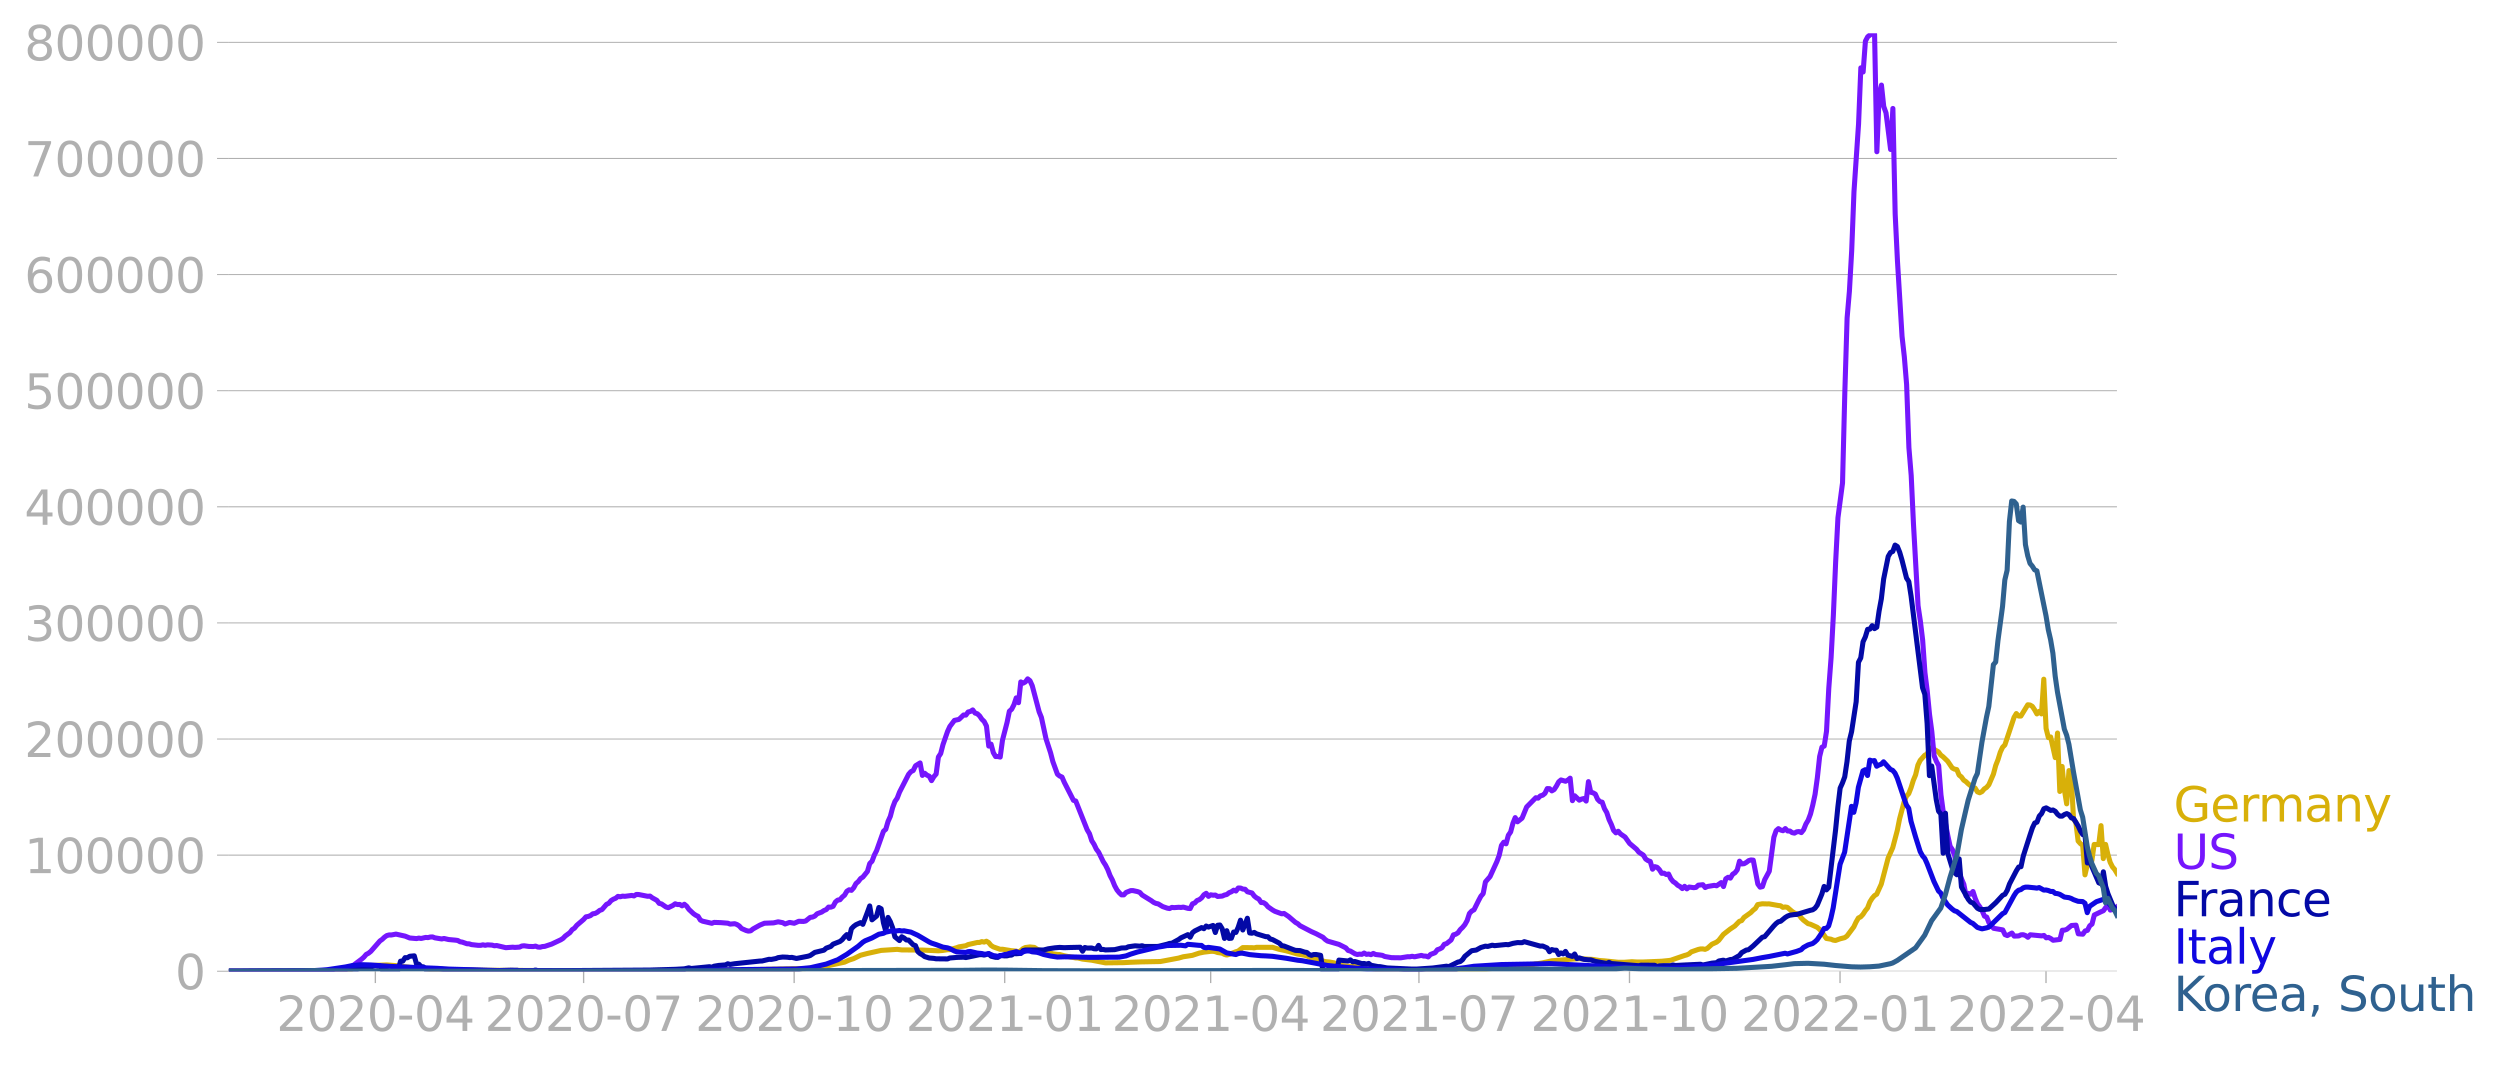 <svg xmlns:xlink="http://www.w3.org/1999/xlink" width="985.137" height="419.72" viewBox="0 0 738.852 314.79" xmlns="http://www.w3.org/2000/svg"><defs><style>*{stroke-linejoin:round;stroke-linecap:butt}</style></defs><g id="figure_1"><path d="M0 314.79h738.852V0H0v314.79z" style="fill:none" id="patch_1"/><g id="axes_1"><path d="M67.645 287.04h558V9.84h-558v277.2z" style="fill:none" id="patch_2"/><g id="matplotlib.axis_1"><g id="xtick_1"><g id="line2d_1"><defs><path id="m057bcd42aa" d="M0 0v3.5" style="stroke:#b0b0b0;stroke-width:.4"/></defs><use xlink:href="#m057bcd42aa" x="110.932" y="287.041" style="fill:#b0b0b0;stroke:#b0b0b0;stroke-width:.4"/></g><g style="fill:#b0b0b0" transform="matrix(.14 0 0 -.14 81.684 304.679)" id="text_1"><defs><path id="DejaVuSans-32" d="M1228 531h2203V0H469v531q359 372 979 998 621 627 780 809 303 340 423 576 121 236 121 464 0 372-261 606-261 235-680 235-297 0-627-103-329-103-704-313v638q381 153 712 231 332 78 607 78 725 0 1156-363 431-362 431-968 0-288-108-546-107-257-392-607-78-91-497-524-418-433-1181-1211z" transform="scale(.016)"/><path id="DejaVuSans-30" d="M2034 4250q-487 0-733-480-245-479-245-1442 0-959 245-1439 246-480 733-480 491 0 736 480 246 480 246 1439 0 963-246 1442-245 480-736 480zm0 500q785 0 1199-621 414-620 414-1801 0-1178-414-1799Q2819-91 2034-91q-784 0-1198 620-414 621-414 1799 0 1181 414 1801 414 621 1198 621z" transform="scale(.016)"/><path id="DejaVuSans-2d" d="M313 2009h1684v-512H313v512z" transform="scale(.016)"/><path id="DejaVuSans-34" d="M2419 4116 825 1625h1594v2491zm-166 550h794V1625h666v-525h-666V0h-628v1100H313v609l1940 2957z" transform="scale(.016)"/></defs><use xlink:href="#DejaVuSans-32"/><use xlink:href="#DejaVuSans-30" x="63.623"/><use xlink:href="#DejaVuSans-32" x="127.246"/><use xlink:href="#DejaVuSans-30" x="190.869"/><use xlink:href="#DejaVuSans-2d" x="254.492"/><use xlink:href="#DejaVuSans-30" x="290.576"/><use xlink:href="#DejaVuSans-34" x="354.199"/></g></g><g id="xtick_2"><use xlink:href="#m057bcd42aa" x="172.481" y="287.041" style="fill:#b0b0b0;stroke:#b0b0b0;stroke-width:.4" id="line2d_2"/><g style="fill:#b0b0b0" transform="matrix(.14 0 0 -.14 143.233 304.679)" id="text_2"><defs><path id="DejaVuSans-37" d="M525 4666h3000v-269L1831 0h-659l1594 4134H525v532z" transform="scale(.016)"/></defs><use xlink:href="#DejaVuSans-32"/><use xlink:href="#DejaVuSans-30" x="63.623"/><use xlink:href="#DejaVuSans-32" x="127.246"/><use xlink:href="#DejaVuSans-30" x="190.869"/><use xlink:href="#DejaVuSans-2d" x="254.492"/><use xlink:href="#DejaVuSans-30" x="290.576"/><use xlink:href="#DejaVuSans-37" x="354.199"/></g></g><g id="xtick_3"><use xlink:href="#m057bcd42aa" x="234.707" y="287.041" style="fill:#b0b0b0;stroke:#b0b0b0;stroke-width:.4" id="line2d_3"/><g style="fill:#b0b0b0" transform="matrix(.14 0 0 -.14 205.459 304.679)" id="text_3"><defs><path id="DejaVuSans-31" d="M794 531h1031v3560L703 3866v575l1116 225h631V531h1031V0H794v531z" transform="scale(.016)"/></defs><use xlink:href="#DejaVuSans-32"/><use xlink:href="#DejaVuSans-30" x="63.623"/><use xlink:href="#DejaVuSans-32" x="127.246"/><use xlink:href="#DejaVuSans-30" x="190.869"/><use xlink:href="#DejaVuSans-2d" x="254.492"/><use xlink:href="#DejaVuSans-31" x="290.576"/><use xlink:href="#DejaVuSans-30" x="354.199"/></g></g><g id="xtick_4"><use xlink:href="#m057bcd42aa" x="296.932" y="287.041" style="fill:#b0b0b0;stroke:#b0b0b0;stroke-width:.4" id="line2d_4"/><g style="fill:#b0b0b0" transform="matrix(.14 0 0 -.14 267.684 304.679)" id="text_4"><use xlink:href="#DejaVuSans-32"/><use xlink:href="#DejaVuSans-30" x="63.623"/><use xlink:href="#DejaVuSans-32" x="127.246"/><use xlink:href="#DejaVuSans-31" x="190.869"/><use xlink:href="#DejaVuSans-2d" x="254.492"/><use xlink:href="#DejaVuSans-30" x="290.576"/><use xlink:href="#DejaVuSans-31" x="354.199"/></g></g><g id="xtick_5"><use xlink:href="#m057bcd42aa" x="357.805" y="287.041" style="fill:#b0b0b0;stroke:#b0b0b0;stroke-width:.4" id="line2d_5"/><g style="fill:#b0b0b0" transform="matrix(.14 0 0 -.14 328.557 304.679)" id="text_5"><use xlink:href="#DejaVuSans-32"/><use xlink:href="#DejaVuSans-30" x="63.623"/><use xlink:href="#DejaVuSans-32" x="127.246"/><use xlink:href="#DejaVuSans-31" x="190.869"/><use xlink:href="#DejaVuSans-2d" x="254.492"/><use xlink:href="#DejaVuSans-30" x="290.576"/><use xlink:href="#DejaVuSans-34" x="354.199"/></g></g><g id="xtick_6"><use xlink:href="#m057bcd42aa" x="419.354" y="287.041" style="fill:#b0b0b0;stroke:#b0b0b0;stroke-width:.4" id="line2d_6"/><g style="fill:#b0b0b0" transform="matrix(.14 0 0 -.14 390.106 304.679)" id="text_6"><use xlink:href="#DejaVuSans-32"/><use xlink:href="#DejaVuSans-30" x="63.623"/><use xlink:href="#DejaVuSans-32" x="127.246"/><use xlink:href="#DejaVuSans-31" x="190.869"/><use xlink:href="#DejaVuSans-2d" x="254.492"/><use xlink:href="#DejaVuSans-30" x="290.576"/><use xlink:href="#DejaVuSans-37" x="354.199"/></g></g><g id="xtick_7"><use xlink:href="#m057bcd42aa" x="481.58" y="287.041" style="fill:#b0b0b0;stroke:#b0b0b0;stroke-width:.4" id="line2d_7"/><g style="fill:#b0b0b0" transform="matrix(.14 0 0 -.14 452.332 304.679)" id="text_7"><use xlink:href="#DejaVuSans-32"/><use xlink:href="#DejaVuSans-30" x="63.623"/><use xlink:href="#DejaVuSans-32" x="127.246"/><use xlink:href="#DejaVuSans-31" x="190.869"/><use xlink:href="#DejaVuSans-2d" x="254.492"/><use xlink:href="#DejaVuSans-31" x="290.576"/><use xlink:href="#DejaVuSans-30" x="354.199"/></g></g><g id="xtick_8"><use xlink:href="#m057bcd42aa" x="543.805" y="287.041" style="fill:#b0b0b0;stroke:#b0b0b0;stroke-width:.4" id="line2d_8"/><g style="fill:#b0b0b0" transform="matrix(.14 0 0 -.14 514.557 304.679)" id="text_8"><use xlink:href="#DejaVuSans-32"/><use xlink:href="#DejaVuSans-30" x="63.623"/><use xlink:href="#DejaVuSans-32" x="127.246"/><use xlink:href="#DejaVuSans-32" x="190.869"/><use xlink:href="#DejaVuSans-2d" x="254.492"/><use xlink:href="#DejaVuSans-30" x="290.576"/><use xlink:href="#DejaVuSans-31" x="354.199"/></g></g><g id="xtick_9"><use xlink:href="#m057bcd42aa" x="604.678" y="287.041" style="fill:#b0b0b0;stroke:#b0b0b0;stroke-width:.4" id="line2d_9"/><g style="fill:#b0b0b0" transform="matrix(.14 0 0 -.14 575.43 304.679)" id="text_9"><use xlink:href="#DejaVuSans-32"/><use xlink:href="#DejaVuSans-30" x="63.623"/><use xlink:href="#DejaVuSans-32" x="127.246"/><use xlink:href="#DejaVuSans-32" x="190.869"/><use xlink:href="#DejaVuSans-2d" x="254.492"/><use xlink:href="#DejaVuSans-30" x="290.576"/><use xlink:href="#DejaVuSans-34" x="354.199"/></g></g></g><g id="matplotlib.axis_2"><g id="ytick_1"><path d="M67.645 287.04h558" clip-path="url(#p87abfee526)" style="fill:none;stroke:#b0b0b0;stroke-width:.3;stroke-linecap:square" id="line2d_10"/><g id="line2d_11"><defs><path id="m620c17a077" d="M0 0h-3.5" style="stroke:#b0b0b0;stroke-width:.3"/></defs><use xlink:href="#m620c17a077" x="67.645" y="287.041" style="fill:#b0b0b0;stroke:#b0b0b0;stroke-width:.3"/></g><use xlink:href="#DejaVuSans-30" style="fill:#b0b0b0" transform="matrix(.14 0 0 -.14 51.737 292.36)" id="text_10"/></g><g id="ytick_2"><path d="M67.645 252.726h558" clip-path="url(#p87abfee526)" style="fill:none;stroke:#b0b0b0;stroke-width:.3;stroke-linecap:square" id="line2d_12"/><use xlink:href="#m620c17a077" x="67.645" y="252.726" style="fill:#b0b0b0;stroke:#b0b0b0;stroke-width:.3" id="line2d_13"/><g style="fill:#b0b0b0" transform="matrix(.14 0 0 -.14 7.2 258.044)" id="text_11"><use xlink:href="#DejaVuSans-31"/><use xlink:href="#DejaVuSans-30" x="63.623"/><use xlink:href="#DejaVuSans-30" x="127.246"/><use xlink:href="#DejaVuSans-30" x="190.869"/><use xlink:href="#DejaVuSans-30" x="254.492"/><use xlink:href="#DejaVuSans-30" x="318.115"/></g></g><g id="ytick_3"><path d="M67.645 218.41h558" clip-path="url(#p87abfee526)" style="fill:none;stroke:#b0b0b0;stroke-width:.3;stroke-linecap:square" id="line2d_14"/><use xlink:href="#m620c17a077" x="67.645" y="218.41" style="fill:#b0b0b0;stroke:#b0b0b0;stroke-width:.3" id="line2d_15"/><g style="fill:#b0b0b0" transform="matrix(.14 0 0 -.14 7.2 223.73)" id="text_12"><use xlink:href="#DejaVuSans-32"/><use xlink:href="#DejaVuSans-30" x="63.623"/><use xlink:href="#DejaVuSans-30" x="127.246"/><use xlink:href="#DejaVuSans-30" x="190.869"/><use xlink:href="#DejaVuSans-30" x="254.492"/><use xlink:href="#DejaVuSans-30" x="318.115"/></g></g><g id="ytick_4"><path d="M67.645 184.095h558" clip-path="url(#p87abfee526)" style="fill:none;stroke:#b0b0b0;stroke-width:.3;stroke-linecap:square" id="line2d_16"/><use xlink:href="#m620c17a077" x="67.645" y="184.095" style="fill:#b0b0b0;stroke:#b0b0b0;stroke-width:.3" id="line2d_17"/><g style="fill:#b0b0b0" transform="matrix(.14 0 0 -.14 7.2 189.414)" id="text_13"><defs><path id="DejaVuSans-33" d="M2597 2516q453-97 707-404 255-306 255-756 0-690-475-1069Q2609-91 1734-91q-293 0-604 58T488 141v609q262-153 574-231 313-78 654-78 593 0 904 234t311 681q0 413-289 645-289 233-804 233h-544v519h569q465 0 712 186t247 536q0 359-255 551-254 193-729 193-260 0-557-57-297-56-653-174v562q360 100 674 150t592 50q719 0 1137-327 419-326 419-882 0-388-222-655t-631-370z" transform="scale(.016)"/></defs><use xlink:href="#DejaVuSans-33"/><use xlink:href="#DejaVuSans-30" x="63.623"/><use xlink:href="#DejaVuSans-30" x="127.246"/><use xlink:href="#DejaVuSans-30" x="190.869"/><use xlink:href="#DejaVuSans-30" x="254.492"/><use xlink:href="#DejaVuSans-30" x="318.115"/></g></g><g id="ytick_5"><path d="M67.645 149.78h558" clip-path="url(#p87abfee526)" style="fill:none;stroke:#b0b0b0;stroke-width:.3;stroke-linecap:square" id="line2d_18"/><use xlink:href="#m620c17a077" x="67.645" y="149.78" style="fill:#b0b0b0;stroke:#b0b0b0;stroke-width:.3" id="line2d_19"/><g style="fill:#b0b0b0" transform="matrix(.14 0 0 -.14 7.2 155.099)" id="text_14"><use xlink:href="#DejaVuSans-34"/><use xlink:href="#DejaVuSans-30" x="63.623"/><use xlink:href="#DejaVuSans-30" x="127.246"/><use xlink:href="#DejaVuSans-30" x="190.869"/><use xlink:href="#DejaVuSans-30" x="254.492"/><use xlink:href="#DejaVuSans-30" x="318.115"/></g></g><g id="ytick_6"><path d="M67.645 115.465h558" clip-path="url(#p87abfee526)" style="fill:none;stroke:#b0b0b0;stroke-width:.3;stroke-linecap:square" id="line2d_20"/><use xlink:href="#m620c17a077" x="67.645" y="115.465" style="fill:#b0b0b0;stroke:#b0b0b0;stroke-width:.3" id="line2d_21"/><g style="fill:#b0b0b0" transform="matrix(.14 0 0 -.14 7.2 120.784)" id="text_15"><defs><path id="DejaVuSans-35" d="M691 4666h2478v-532H1269V2991q137 47 274 70 138 23 276 23 781 0 1237-428 457-428 457-1159 0-753-469-1171Q2575-91 1722-91q-294 0-599 50Q819 9 494 109v635q281-153 581-228t634-75q541 0 856 284 316 284 316 772 0 487-316 771-315 285-856 285-253 0-505-56-251-56-513-175v2344z" transform="scale(.016)"/></defs><use xlink:href="#DejaVuSans-35"/><use xlink:href="#DejaVuSans-30" x="63.623"/><use xlink:href="#DejaVuSans-30" x="127.246"/><use xlink:href="#DejaVuSans-30" x="190.869"/><use xlink:href="#DejaVuSans-30" x="254.492"/><use xlink:href="#DejaVuSans-30" x="318.115"/></g></g><g id="ytick_7"><path d="M67.645 81.15h558" clip-path="url(#p87abfee526)" style="fill:none;stroke:#b0b0b0;stroke-width:.3;stroke-linecap:square" id="line2d_22"/><use xlink:href="#m620c17a077" x="67.645" y="81.149" style="fill:#b0b0b0;stroke:#b0b0b0;stroke-width:.3" id="line2d_23"/><g style="fill:#b0b0b0" transform="matrix(.14 0 0 -.14 7.2 86.468)" id="text_16"><defs><path id="DejaVuSans-36" d="M2113 2584q-425 0-674-291-248-290-248-796 0-503 248-796 249-292 674-292t673 292q248 293 248 796 0 506-248 796-248 291-673 291zm1253 1979v-575q-238 112-480 171-242 60-480 60-625 0-955-422-329-422-376-1275 184 272 462 417 279 145 613 145 703 0 1111-427 408-426 408-1160 0-719-425-1154Q2819-91 2113-91q-810 0-1238 620-428 621-428 1799 0 1106 525 1764t1409 658q238 0 480-47t505-140z" transform="scale(.016)"/></defs><use xlink:href="#DejaVuSans-36"/><use xlink:href="#DejaVuSans-30" x="63.623"/><use xlink:href="#DejaVuSans-30" x="127.246"/><use xlink:href="#DejaVuSans-30" x="190.869"/><use xlink:href="#DejaVuSans-30" x="254.492"/><use xlink:href="#DejaVuSans-30" x="318.115"/></g></g><g id="ytick_8"><path d="M67.645 46.834h558" clip-path="url(#p87abfee526)" style="fill:none;stroke:#b0b0b0;stroke-width:.3;stroke-linecap:square" id="line2d_24"/><use xlink:href="#m620c17a077" x="67.645" y="46.834" style="fill:#b0b0b0;stroke:#b0b0b0;stroke-width:.3" id="line2d_25"/><g style="fill:#b0b0b0" transform="matrix(.14 0 0 -.14 7.2 52.153)" id="text_17"><use xlink:href="#DejaVuSans-37"/><use xlink:href="#DejaVuSans-30" x="63.623"/><use xlink:href="#DejaVuSans-30" x="127.246"/><use xlink:href="#DejaVuSans-30" x="190.869"/><use xlink:href="#DejaVuSans-30" x="254.492"/><use xlink:href="#DejaVuSans-30" x="318.115"/></g></g><g id="ytick_9"><path d="M67.645 12.519h558" clip-path="url(#p87abfee526)" style="fill:none;stroke:#b0b0b0;stroke-width:.3;stroke-linecap:square" id="line2d_26"/><use xlink:href="#m620c17a077" x="67.645" y="12.519" style="fill:#b0b0b0;stroke:#b0b0b0;stroke-width:.3" id="line2d_27"/><g style="fill:#b0b0b0" transform="matrix(.14 0 0 -.14 7.2 17.838)" id="text_18"><defs><path id="DejaVuSans-38" d="M2034 2216q-450 0-708-241-257-241-257-662 0-422 257-663 258-241 708-241t709 242q260 243 260 662 0 421-258 662-257 241-711 241zm-631 268q-406 100-633 378-226 279-226 679 0 559 398 884 399 325 1092 325 697 0 1094-325t397-884q0-400-227-679-226-278-629-378 456-106 710-416 255-309 255-755 0-679-414-1042Q2806-91 2034-91q-771 0-1186 362-414 363-414 1042 0 446 256 755 257 310 713 416zm-231 997q0-362 226-565 227-203 636-203 407 0 636 203 230 203 230 565 0 363-230 566-229 203-636 203-409 0-636-203-226-203-226-566z" transform="scale(.016)"/></defs><use xlink:href="#DejaVuSans-38"/><use xlink:href="#DejaVuSans-30" x="63.623"/><use xlink:href="#DejaVuSans-30" x="127.246"/><use xlink:href="#DejaVuSans-30" x="190.869"/><use xlink:href="#DejaVuSans-30" x="254.492"/><use xlink:href="#DejaVuSans-30" x="318.115"/></g></g></g><path d="m67.645 287.04 29.76-.098 4.058-.226 4.058-.67 3.382-.669 5.411-.204 2.706.21 5.41.688 4.735.234 9.47.4 29.083.162 4.058-.028 5.41.063 15.557-.052 20.967-.273 4.059.06 5.41-.049 17.586-.374 5.41-.697 5.412-1.16 1.353-.61 1.352-.437 2.03-.995 2.028-.527 1.353-.304 2.706-.6 4.058-.268.676-.046 1.353.17 1.353.008 4.734.034 4.735.22 1.352-.112 1.353-.212.677-.022 2.029-.568.676-.251 2.03-.336.675-.339 2.706-.616.676-.014.677-.25.676.147.676-.259.677.404.676.826.676.442 2.03.715.676-.018 2.705.439 1.353.108.676.302.677-.437.676-.588.677-.326 1.352-.174 1.353.14.676.465.677.295 2.705.661 1.353.455 1.353.19.676.02 1.353.38 3.382.635.676.015 1.353.335 2.705.323 4.058.786 5.411-.068 2.03-.105 2.705-.101 6.087-.119 5.41-1.018 1.354-.392 1.352-.199 1.353-.215 2.03-.67 1.352-.275 2.029-.243.676-.015.677.115.676.244 1.353.198.676.362.677.19.676-.175 2.029-.803.676-.192 1.353-1.031 2.706.02.676.058.676-.156 4.735-.008 2.029.61 2.029.426 3.382.966 2.029.332.676.222 2.03.936 1.352.168 2.03.567 1.352.127 1.353.246 1.352.706 3.382.33.677-.112.676.082 1.353.36 4.058.329 2.705.12 2.706.285 5.41.144 8.793-.017 6.088-.18 15.556-.649 8.793-1.4 2.705-.61 6.087-.505 2.03-.133 2.705.159 1.353.074 2.029.332 1.353.087 4.058.414 2.029-.006 2.029-.155 1.353.076 2.029.006 5.41-.22 2.03-.201.676-.088 4.058-1.404.677-.181.676-.304.676-.586 2.03-.718.676-.152.676-.016.677.138.676-.29 1.353-1.221 1.352-.614.677-.54 1.352-1.741 2.03-1.596 1.352-.898 1.353-1.388.676-.213.677-.923 2.029-1.449.676-.689.677-.519.676-1.15 1.353-.238 1.352.042.677-.015 2.705.48.677.074.676.475.676-.118.677.127 1.352 1.17.677.462 1.352.555.677.897.676.683 1.353 1.04.676.162 2.03.916.676.576.676.762 1.353 1.953 1.353.222.676.275.676.106 1.353-.49 1.353-.344.676-.465 2.03-2.722.676-1.446.676-1.178.676-.33.677-.742.676-1.055.676-.837.677-1.76.676-1.085.676-.782.677-.435 1.353-2.972 2.029-7.72 1.352-3.049 1.353-5.109.676-3.412 1.353-5.083.677-1.644.676-.732.676-1.748.677-2.18.676-1.618.676-2.877.677-1.404 1.352-1.527.677-.342.676-1.262.677-.576 2.029 1.212.676.921.676.508 1.353 1.3 1.353 2 .676.35.677.127.676 1.633.676.535.677.947.676.456.676.65 1.353 1.061.676.186.677 1.11.676.277.677-.336.676-.803.676-.44.677-.788 1.352-3.144.677-2.553.676-1.728.676-2.2.677-1.456.676-.684 2.706-8.139.676-1.135.676.727.677.003 2.029-3.323.676.066.677.402.676 1.009.676 1.216.677-.749.676.748.676-10.25.677 14.537.676 2.724.676-.194 1.353 6.102.677-7.267.676 17.266.676-7.389.677 6.912.676 4.137.676-9.826.677 2.046.676 12.322.676.901.677 5.545.676.77.677.504.676 8.724.676-2.938.677-1.027.676-.238.676-4.78 1.353.049.676-5.604.677 9.735.676-4.188.677 2.946.676 2.342.676 1.347.677.787.676 1.14h0" clip-path="url(#p87abfee526)" style="fill:none;stroke:#d8b009;stroke-width:1.5;stroke-linecap:square" id="line2d_28"/><path d="m67.645 287.04 30.436-.096 2.706-.184 1.353-.311 2.029-.964 2.705-2.023.676-.599.677-.793.676-.353.677-.54 2.705-3.091.676-.475.677-.643.676-.472.676-.179.677.005 1.353-.255 2.705.598 1.353.546 2.029.18.676-.145.677.11 1.352-.309.677.056.676-.176.676-.027.677.267 1.352.222.677.11.676-.143 1.353.313 2.029.185.676.097.677.378.676.113 1.353.476.676.031.677.22 2.029.224h.676l.676-.158.677.141.676-.137 1.353.086.676.19.677-.072 2.705.635 2.03-.142.675.061 1.353-.086.677-.327.676-.066 1.353.191 1.352.035.677-.125.676.277.676.043.677-.19.676-.053 2.03-.67 2.705-1.277.676-.431.676-.696 1.353-.993.677-.882.676-.438.676-.838 2.03-1.738.676-.767.676-.12.676-.255.677-.53.676-.091.677-.363.676-.548.676-.232 1.353-1.56.676-.315.677-.794.676-.413.676-.28.677-.548.676.117.677-.19.676.059 2.029-.262.676.143.677-.425.676.006 2.706.53.676-.066.676.518 1.353.752.676.885.677.155 1.352.924.677.195 1.353-.662.676-.487.676.23.677-.043.676.417.676-.467.677.565.676.961 1.353 1.266.676.46.677.32.676 1.104.676.33 2.706.623.676-.264 2.03.072 2.028.165.677.263 1.352-.116.677.245.676.432.676.746 1.353.59.677.181.676-.096.676-.547 2.03-1.132 1.352-.56 2.706-.103 1.352-.313 1.353.258.676.384 1.353-.463 1.353.251 1.353-.59 1.352.05.677-.123 1.352-1.086.677-.08.676-.298.676-.675 1.353-.505.677-.456.676-.277.676-.74.677.026.676-.258.676-1.265.677-.57.676-.11.676-.789.677-.563.676-1.154.677-.432.676.163.676-.76.677-1.263.676-.572.676-.891.677-.44 1.352-1.672.677-2.33.676-.676.677-1.803.676-1.334 2.029-5.722.676-.578.677-2.324.676-1.506.676-2.572.677-1.813.676-.982.677-1.772 2.705-5.296.676-.773.677-.336.676-1.394 1.353-.84.676 3.678.677-.635.676.568.676.306.677 1.304.676-1.155.676-.782.677-5.048.676-1.016.676-2.637 1.353-3.899.677-1.467 1.352-1.793 1.353-.297 1.353-1.306.676.036.676-.921.677-.162.676-.444.677.916.676.216.676.636.677 1 .676.655.676 1.338.677 5.92.676-.568.676 2.512.677 1.155.676-.002.677.154.676-5.006 1.353-5.225.676-3.306.676-.598.677-1.319.676-2.033.676 1.414.677-6.136.676.369.677-.365.676-.905.676.541.677 1.491 2.029 7.688.676 1.68 1.353 6.278 1.353 4.165.676 2.61 1.353 3.721.676.55.676.29.677 1.565 2.029 3.974.676 1.338.677.21 3.381 8.506.677 1.148.676 2.085.676 1.06.677 1.427.676.895 1.353 2.776.676 1.035.677 1.341.676 1.773.676 1.296.677 1.676.676 1.246.676.833.677.64.676-.003.677-.717 1.352-.534.677-.013 1.352.294.677.248.676.757 2.706 1.672.676.497.676.311.677.143 1.352.806 1.353.465.676.114.677-.34.676.07 1.353-.102.676.047.677-.1 1.352.368.677.059.676-1.396.676-.257.677-.723.676-.254.677-.536.676-.905.676-.432.677.893.676-.452.676.115.677-.04.676.41 1.353-.114.676-.307.677-.157.676-.526.676-.277.677-.467.676.24.676-.883.677.008.676.299.676.062.677.738 1.353.356.676.902.676.552.677.356.676 1.009.676.025.677.444.676.797 1.353.947.676.387 2.03.745.676-.114 1.352.908 2.03 1.738.676.377.676.6 3.382 1.758 1.353.603 2.029 1.06.676.657.677.468 3.381.98 2.03 1.025.676.765.676.183 1.353.8.676.215.677-.112.676.065.676-.382.677.383.676-.09.676.177.677-.358.676.316 1.353.149.676.113.677.326 2.029.348 2.705.037 2.03-.316.676.015.676-.15.676.162 2.03-.416.676.194.676.016.677.232.676-.726 1.353-.518.676-.874.676-.231.677-.366.676-1.006.676-.208 1.353-1.08.677-1.497.676-.195.676-.42.677-.953.676-.647.676-.814.677-1.204.676-2.093.676-.718.677-.374 1.353-2.735.676-1.267.676-.786.677-3.463 1.352-1.557 2.03-4.442.676-1.82.676-2.963.677-.937.676.475.676-2.521.677-.983.676-2.55.676-1.685.677 1.23 1.352-1.078 1.353-3.302 2.706-2.73.676.127.676-.68.677-.19.676-.557.676-1.4.677.02.676.652.677-.383.676-1.029.676-1.25.677-.565 1.352.385.677-.344.676-.563.676 6.641.677-1.433 1.353 1.29.676-.322.676-.158.677.743.676-5.737.676 3.126.677.18.676.374.676 1.528.677.694.676.17.677 1.911.676 1.16.676 2.054.677 1.452.676 1.77.676.709.677-.463.676.777 1.353.93 1.353 1.898 2.029 1.708.676.86 1.353.885.676 1.148.676.46.677.25.676 2.297.677-.754.676.182.676.715.677 1.075.676-.047.676.393.677-.142.676 1.407.676.826.677.434.676.663.677.361.676.612.676-.667.677.747.676-.536 1.353.188.676-.092.676-.645 1.353-.136.677.833.676-.311 2.029-.335.676.123 1.353-.936.676 1.166.677-2.287.676-.445.677.24.676-1.141.676-.437.677-.87.676-2.56.676.816.677-.069.676-.388.676-.519.677-.2.676.062 1.353 7.058.676.922.677-.162.676-2.043 1.353-2.515 1.352-10.036.677-1.951.676-.59.677.422.676.188.676-.627.677.702.676.02.676.479.677.14.676-.382.676-.086.677.307.676-.843.677-1.689.676-1.136.676-1.808.677-2.675.676-3.155.676-4.908.677-6.277.676-2.738.676-.338.677-4.372.676-12.77.677-8.953.676-12.666.676-15.731.677-12.996 1.352-10.276.677-26.686.676-22.067.676-7.866.677-11.979.676-17.457 1.353-20.004.676-16.616.677 1.215.676-9.12.676-1.29 1.353-1.027.676.256.677 34.748.676-16.773.677-2.915.676 6.312.676 1.912 1.353 10.794.676-12.107.677 31.195.676 13.925 1.353 22.223.676 6.072.677 8.21.676 18.618.676 8.223.677 14.437 1.352 24.049.677 4.52.676 5.611.676 9.6.677 5.444.676 6.918.677 5.068.676 7.14.676 1.694.677 1.233.676 8.641.676 5.058 1.353 7.025.676 3.144.677 1.003.676 1.731.677 4.28.676 1.07 1.353 3.152.676 3.47.676-.784.677.235.676-.786.676 2.09.677 1.555.676.905.677 1.133.676 1.593.676.286.677 1.707 1.352 1.601 2.706.473.676 1.406.677.264 1.352-.737.677.9 1.352-.052.677-.338.676-.009.676.25.677.5.676-.74 3.382.326.676-.13.677.697.676-.116.676.345.677.493 2.029-.243.676-2.714.677-.041.676-.23 1.353-1.126 1.352-.108.677 2.557 1.353.112.676-.961.676-.174.677-1.34.676-.518.676-2.676 2.03-.982.676-.299.676-.967.677-.678.676 1.469 1.353-.367.676-.608h0" clip-path="url(#p87abfee526)" style="fill:none;stroke:#7516fd;stroke-width:1.5;stroke-linecap:square" id="line2d_29"/><path d="m67.645 287.04 29.76-.09 4.735-.335 1.352-.063 2.03-.23 2.028-.276.677-.144 1.353-.064.676-.263.676-.093.677.09.676-.07.676 1.064 1.353.169.676.306h2.03l.676-.523.676-2.446.677-.024.676-1.026.676.031.677-.43 1.352-.132.677 2.434.676.034.677.724.676.07.676.7.677-.045 1.352.127 1.353-.084.676.16.677-.144 1.353.155.676.014 1.353.252.676-.274 10.822.28 5.41-.15 2.03.008.676.166 1.353-.049 1.353.055 1.352-.053.677-.188.676.195 7.44-.015 25.702-.17 7.44-.216 2.705-.144 1.353-.301.676.202 2.03-.197 2.029-.197 1.352-.138.677.171.676-.315 1.353-.228 2.029-.162.676-.333.677.201 1.352-.214 7.44-.79.677-.024 2.029-.496.676.038 1.353-.256.676-.278 1.353-.173 1.353.056.676.102.676-.055 1.353.32 3.382-.656.676-.214 1.353-.92 2.706-.656.676-.606 1.353-.494.676-.678 2.03-.798.675-.542.677-.844.676-.643.677 1.138.676-2.878.676-.69.677-.498 1.352-.61.677.498 1.352-3.56.677-1.87.676 4.1 1.353-1.11.676-2.527.677.373.676 4.15.676 2.451.677-4.045.676 1.238.676 1.805.677 2.681 1.353 1.115.676-1.127.676.37.677.578.676.042 1.353 1.39.676.245.676 1.749.677.592.676.382.677.514 1.352.42 1.353.11.676.123 3.382.039.677-.275 2.029-.172 2.029-.07.676.114 4.058-.86.677-.006.676.134 1.353-.378.676.703 1.353.335.676.018.677-.565 1.352.128.677-.018.676-.177.676-.048.677-.458.676.065 1.353-.111.676-.82.677-.169 4.734-.017h.676l1.353-.347 2.03-.297 1.352-.113 1.353.083 1.352-.05 2.03-.046 1.352-.032.677 1.167.676-1.097.676.17 1.353-.017.676.212.677.048.676-1.032.677 1.22.676-.03.676.148 2.706-.084 2.029-.486 1.353-.042.676-.318 1.353-.195.676-.085 1.353.099.676-.132.676.231 4.059-.022 2.705-.667.676-.226.677-.045 2.029-1.112.676-.493 2.03-.937.676.751.676-1.317.676-.519 2.03-1.005.676.328.676-.785.677.31 1.352-.48.677 2.08.676-2.132.676-.083.677 1.111.676 2.85.677-2.273.676 2.28.676-.06.677-1.827.676.11.676-1.523.677-2.088.676 2.892 1.353-3.469.676 4.34.677.09.676-.242.676.42 2.706.827.676.037.676.674.677.166 2.029 1.072.676.714.677.108 2.705 1.053.676.24 1.353.062 1.353.445.676.11.677.594.676.25.676-.24.677-.003 1.352.245.677 4.699h4.058l.676-3.292 2.706.273.676-.328.677.554.676-.08 2.029.621.676-.04.677.189.676-.207.676.543 2.03.39.676.024 2.029.378 7.44.346 1.353-.011 4.734-.313 4.058-.535.677.13 2.705-1.349.677-.143.676-.552.676-.986 2.03-1.68 1.352-.192 1.353-.748 1.353-.404.676.092 1.353-.375.676.14 3.382-.344.676.067 1.353-.4 1.353-.231 1.352.03.677-.303 4.734 1.313.677-.038 1.352.59.677 1.102.676-.634.677.18.676.011.676 1.27.677-.463.676.272.676-.724.677 1.093 1.352.385.677-.712.676 1.333.677-.194 1.352.431 1.353.155.676.004 1.353.455 3.382.614.676-.33.677.347 8.116.652.676-.17 4.059.036.676.398.676-.218 1.353-.076 2.03.015.675-.22.677.165 2.705-.15 4.735-.219.676.229 2.706-.558 1.352-.126.677-.513 1.352-.239.677.255 1.353-.44.676-.052 2.029-1.151.676-.852 1.353-.75.676-.099 1.353-1.122 2.706-2.575.676-.158 2.705-3.18.677-.705.676-.518.677-.152 1.352-1.113.677-.414.676-.26 1.353-.203.676-.023 4.058-1.224.677-.148.676-.464.676-.912 1.353-3.27.676-2.259.677 1.018.676-.752 1.353-11.315.676-5.633.677-6.769.676-5.614.676-1.506.677-1.814.676-4.519.676-6.083.677-2.763 1.353-8.852.676-11.651.676-1.297.677-4.747.676-1.45.676-2.23.677-.073.676-1.026.676.88.677-.427.676-4.728.677-3.661.676-5.83 1.353-6.688.676-1.153.676-.334.677-1.867.676.433.676 1.653.677 2.312 1.353 5.348.676 1.031.676 4.344 3.382 27.043.676 1.941.677 8.63.676 15.393.677-2.84 1.352 9.987.677 3.377.676.796.676 11.604.677-11.807.676 11.8 1.353 4.436.676 1.351.677.594.676-4.684.676 8.303 2.03 3.672.676.804.676.232 1.353 1.583.676.354 1.353.016 1.353-.162 2.029-1.865 2.029-2.185.676-.308.677-1.162.676-1.894 2.029-3.902.676-1.09.677-.094.676-3.128 2.03-6.336.676-2.03.676-1.417.676-.258.677-1.789.676-.734.676-1.43.677-.266 1.352.75.677-.113.676.389.677.888.676.522.676.002.677-.473.676-.265.676.323.677.93.676.22 1.353 2.21.676 1.48.677 1.03.676.28.676 8.103.677-.455 2.705 6.33.676.282.677-3.53.676 4.314.677 2.156 1.352 3.266.677 1.09.676.26h0" clip-path="url(#p87abfee526)" style="fill:none;stroke:#0309a6;stroke-width:1.5;stroke-linecap:square" id="line2d_30"/><path d="m67.645 287.04 23.673-.106 4.058-.243 1.353-.11 5.41-.811 2.03-.415 2.705-.253 2.706.085 6.087.44 13.527.554 3.382.22 14.204.423 21.643.14 3.382-.009 4.058.018 29.084-.099 4.734-.154 4.059-.116 21.643-.234 4.058-.358 4.735-1.09 2.705-1.02.677-.243 2.705-1.617 3.382-2.397 1.353-1.18.676-.422 2.03-.837 2.028-1.1 1.353-.28.676-.336 2.03-.441.676.125 1.353-.168.676.142.676-.065 1.353.268.676.122 2.03.932 3.381 1.993.677.32 1.352.443 2.03.75 1.352.218.677.22 1.352.696.677.263 2.705.184.676-.236.677-.06 2.029.478 1.353.132.676.179.676.01.677-.179 1.352.592 1.353.215.677-.112 1.352-.423.677-.07.676-.26 1.353-.312.676-.202 1.353.477.676-.4.677-.214.676-.085.676.056.677.223 1.352.125.677.18 1.352.48 2.03.448 2.029.314 2.029-.071 2.705.037 4.735.123 8.792-.062 2.03-.372 1.352-.513 2.03-.637 6.087-1.453 1.352-.208 1.353-.253 4.058-.076 1.353.166.676-.453 3.382.311.677.022.676.569.676.131.677-.13 2.705.385.676.108 2.03 1.15 2.705.485.676-.279.677-.12.676.011 2.03.404 3.381.328 1.353.053 2.029.125 4.058.573 3.382.581 1.353.15 7.44 1.401 4.058.42 5.41.449 14.204.583 7.44-.03 5.411-.265 4.058-.504 2.706-.415 8.116-.505 8.793-.162 2.705-.043 2.706-.086 13.527.686 4.735.267 6.087.24 4.734.142 3.382.073 3.382-.02 13.527-.977 2.03-.437 8.792-1.207 2.706-.528 2.029-.339 4.734-.961.677.21 2.705-.75 1.353-.498.676-.666 1.353-.743 1.353-.42.676-.497.676-.644 1.353-1.983.676-1.31.677-.029.676-.715.677-2.33.676-3.024 1.353-8.631.676-4.24 1.353-3.602 2.029-13.532.676 1.763.677-2.759.676-4.633 1.353-4.855.676-.35.676 1.71.677-4.539.676.226.676-.09.677 1.668.676-.373.677-.233.676-.7 2.029 2.247.676.28.677.826.676 1.472 2.03 6.078.676 1.881.676.983.676 3.822 1.353 4.642 1.353 4.299.676 1.233.676.786.677 1.514 2.029 5.286 1.353 2.822.676.629.676 1.54 1.353 1.957 1.353 1.242.676.497.677.21 4.058 3.208.676.304 1.353 1.187 1.353.423 1.352-.295.677-.215 4.058-3.978.676-.345 2.706-4.992.676-1.032.676-.565.677-.184.676-.514.676-.206.677-.014 2.029.21.676.092.677-.166 1.352.747.677-.032.676.157.676.275.677.011.676.558.677.075.676.208 1.353.803 1.352.182.677.238.676.358 1.353.483 1.353.077.676.496.676 2.78.677-1.855 2.029-1.389 2.029-.683.676.588.677.293 1.352 1.537.677.748.676.304h0" clip-path="url(#p87abfee526)" style="fill:none;stroke:#1007e1;stroke-width:1.5;stroke-linecap:square" id="line2d_31"/><path d="m67.645 287.04 20.967-.104 4.735-.104 10.145.174 14.204.019 31.789.003 135.273-.262 6.087-.072 6.087.019 11.498.158 12.851.038 41.259-.068 13.527-.03 11.498.016 8.116.007 16.233.048 10.822-.125 8.116-.21 25.026-.133 8.116.052 10.146-.08 2.029.008 4.058-.265 2.029.082 6.087.202 8.117.162 4.058-.13 5.41-.151 7.44-.122 10.146-.585 4.058-.457 2.706-.331 4.058-.103 4.734.268 3.382.38 4.735.39 2.705.069 2.706-.084 2.705-.2 3.382-.703.676-.22 1.353-.741 5.411-3.73 2.705-3.753 2.03-4.265 2.705-3.73 1.353-3.917 1.352-5.058 1.353-4.37.677-2.077 1.352-7.74 1.353-5.886.676-2.879 2.03-6.446.676-1.412 1.353-9.268 1.352-7.41.677-3.124 1.352-12.35.677-.79.676-6.34 1.353-10.08.676-7.825.677-2.858.676-14.401.676-6.081.677.114.676.758.676 4.932.677.421.676-4.41.676 11.065.677 3.315.676 2.247.677.813.676 1.076.676.312 2.706 13.318.676 4.11.676 2.942.677 3.99.676 6.778.677 4.702 2.029 10.948.676 1.777.676 2.712 1.353 8.197 2.03 11.206.676 2.117 1.352 8.643.677 2.823.676 2.196 1.353 2.978.676.656 1.353 3.562.676 4.452.677-1.322 1.352 2.897.677.7.676 1.436h0" clip-path="url(#p87abfee526)" style="fill:none;stroke:#2f618f;stroke-width:1.5;stroke-linecap:square" id="line2d_32"/><g style="fill:#d8b009" transform="matrix(.14 0 0 -.14 642.385 242.794)" id="text_19"><defs><path id="DejaVuSans-47" d="M3809 666v1253H2778v519h1656V434q-365-259-806-392-440-133-940-133-1094 0-1712 639-617 640-617 1780 0 1144 617 1783 618 639 1712 639 456 0 867-113 411-112 758-331v-672q-350 297-744 447t-828 150q-857 0-1287-478-429-478-429-1425 0-944 429-1422 430-478 1287-478 334 0 596 58 263 58 472 180z" transform="scale(.016)"/><path id="DejaVuSans-65" d="M3597 1894v-281H953q38-594 358-905t892-311q331 0 642 81t618 244V178Q3153 47 2828-22t-659-69q-838 0-1327 487-489 488-489 1320 0 859 464 1363 464 505 1252 505 706 0 1117-455 411-454 411-1235zm-575 169q-6 471-264 752-258 282-683 282-481 0-770-272t-333-766l2050 4z" transform="scale(.016)"/><path id="DejaVuSans-72" d="M2631 2963q-97 56-211 82-114 27-251 27-488 0-749-317t-261-911V0H581v3500h578v-544q182 319 472 473 291 155 707 155 59 0 131-8 72-7 159-23l3-590z" transform="scale(.016)"/><path id="DejaVuSans-6d" d="M3328 2828q216 388 516 572t706 184q547 0 844-383 297-382 297-1088V0h-578v2094q0 503-179 746-178 244-543 244-447 0-707-297-259-296-259-809V0h-578v2094q0 506-178 748t-550 242q-441 0-701-298-259-298-259-808V0H581v3500h578v-544q197 322 472 475t653 153q382 0 649-194 267-193 395-562z" transform="scale(.016)"/><path id="DejaVuSans-61" d="M2194 1759q-697 0-966-159t-269-544q0-306 202-486 202-179 548-179 479 0 768 339t289 901v128h-572zm1147 238V0h-575v531q-197-318-491-470T1556-91q-537 0-855 302-317 302-317 808 0 590 395 890 396 300 1180 300h807v57q0 397-261 614t-733 217q-300 0-585-72-284-72-546-216v532q315 122 612 182 297 61 578 61 760 0 1135-394 375-393 375-1193z" transform="scale(.016)"/><path id="DejaVuSans-6e" d="M3513 2113V0h-575v2094q0 497-194 743-194 247-581 247-466 0-735-297-269-296-269-809V0H581v3500h578v-544q207 316 486 472 280 156 646 156 603 0 912-373 310-373 310-1098z" transform="scale(.016)"/><path id="DejaVuSans-79" d="M2059-325q-243-625-475-815-231-191-618-191H506v481h338q237 0 368 113 132 112 291 531l103 262L191 3500h609L1894 763l1094 2737h609L2059-325z" transform="scale(.016)"/></defs><use xlink:href="#DejaVuSans-47"/><use xlink:href="#DejaVuSans-65" x="77.49"/><use xlink:href="#DejaVuSans-72" x="139.014"/><use xlink:href="#DejaVuSans-6d" x="178.377"/><use xlink:href="#DejaVuSans-61" x="275.789"/><use xlink:href="#DejaVuSans-6e" x="337.068"/><use xlink:href="#DejaVuSans-79" x="400.447"/></g><g style="fill:#7516fd" transform="matrix(.14 0 0 -.14 642.385 256.794)" id="text_20"><defs><path id="DejaVuSans-55" d="M556 4666h635V1831q0-750 271-1080 272-329 882-329 606 0 878 329 272 330 272 1080v2835h634V1753q0-912-452-1378Q3225-91 2344-91q-885 0-1337 466-451 466-451 1378v2913z" transform="scale(.016)"/><path id="DejaVuSans-53" d="M3425 4513v-616q-359 172-678 256-319 85-616 85-515 0-795-200t-280-569q0-310 186-468 186-157 705-254l381-78q706-135 1042-474t336-907q0-679-455-1029Q2797-91 1919-91q-331 0-705 75-373 75-773 222v650q384-215 753-325 369-109 725-109 540 0 834 212 294 213 294 607 0 343-211 537t-692 291l-385 75q-706 140-1022 440-315 300-315 835 0 619 436 975t1201 356q329 0 669-60 341-59 697-177z" transform="scale(.016)"/></defs><use xlink:href="#DejaVuSans-55"/><use xlink:href="#DejaVuSans-53" x="73.193"/></g><g style="fill:#0309a6" transform="matrix(.14 0 0 -.14 642.385 270.794)" id="text_21"><defs><path id="DejaVuSans-46" d="M628 4666h2681v-532H1259V2759h1850v-531H1259V0H628v4666z" transform="scale(.016)"/><path id="DejaVuSans-63" d="M3122 3366v-538q-244 135-489 202t-495 67q-560 0-870-355-309-354-309-995t309-996q310-354 870-354 250 0 495 67t489 202V134Q2881 22 2623-34q-257-57-548-57-791 0-1257 497-465 497-465 1341 0 856 470 1346 471 491 1290 491 265 0 518-55 253-54 491-163z" transform="scale(.016)"/></defs><use xlink:href="#DejaVuSans-46"/><use xlink:href="#DejaVuSans-72" x="50.27"/><use xlink:href="#DejaVuSans-61" x="91.383"/><use xlink:href="#DejaVuSans-6e" x="152.662"/><use xlink:href="#DejaVuSans-63" x="216.041"/><use xlink:href="#DejaVuSans-65" x="271.021"/></g><g style="fill:#1007e1" transform="matrix(.14 0 0 -.14 642.385 284.794)" id="text_22"><defs><path id="DejaVuSans-49" d="M628 4666h631V0H628v4666z" transform="scale(.016)"/><path id="DejaVuSans-74" d="M1172 4494v-994h1184v-447H1172V1153q0-428 117-550t477-122h590V0h-590q-666 0-919 248-253 249-253 905v1900H172v447h422v994h578z" transform="scale(.016)"/><path id="DejaVuSans-6c" d="M603 4863h575V0H603v4863z" transform="scale(.016)"/></defs><use xlink:href="#DejaVuSans-49"/><use xlink:href="#DejaVuSans-74" x="29.492"/><use xlink:href="#DejaVuSans-61" x="68.701"/><use xlink:href="#DejaVuSans-6c" x="129.98"/><use xlink:href="#DejaVuSans-79" x="157.764"/></g><g style="fill:#2f618f" transform="matrix(.14 0 0 -.14 642.385 298.794)" id="text_23"><defs><path id="DejaVuSans-4b" d="M628 4666h631V2694l2094 1972h813L1850 2491 4331 0h-831L1259 2247V0H628v4666z" transform="scale(.016)"/><path id="DejaVuSans-6f" d="M1959 3097q-462 0-731-361t-269-989q0-628 267-989 268-361 733-361 460 0 728 362 269 363 269 988 0 622-269 986-268 364-728 364zm0 487q750 0 1178-488 429-487 429-1349 0-859-429-1349Q2709-91 1959-91q-753 0-1180 489-426 490-426 1349 0 862 426 1349 427 488 1180 488z" transform="scale(.016)"/><path id="DejaVuSans-2c" d="M750 794h659V256L897-744H494L750 256v538z" transform="scale(.016)"/><path id="DejaVuSans-75" d="M544 1381v2119h575V1403q0-497 193-746 194-248 582-248 465 0 735 297 271 297 271 810v1984h575V0h-575v538q-209-319-486-474-276-155-642-155-603 0-916 375-312 375-312 1097zm1447 2203z" transform="scale(.016)"/><path id="DejaVuSans-68" d="M3513 2113V0h-575v2094q0 497-194 743-194 247-581 247-466 0-735-297-269-296-269-809V0H581v4863h578V2956q207 316 486 472 280 156 646 156 603 0 912-373 310-373 310-1098z" transform="scale(.016)"/></defs><use xlink:href="#DejaVuSans-4b"/><use xlink:href="#DejaVuSans-6f" x="60.576"/><use xlink:href="#DejaVuSans-72" x="121.758"/><use xlink:href="#DejaVuSans-65" x="160.621"/><use xlink:href="#DejaVuSans-61" x="222.145"/><use xlink:href="#DejaVuSans-2c" x="283.424"/><use xlink:href="#DejaVuSans-20" x="315.211"/><use xlink:href="#DejaVuSans-53" x="346.998"/><use xlink:href="#DejaVuSans-6f" x="410.475"/><use xlink:href="#DejaVuSans-75" x="471.656"/><use xlink:href="#DejaVuSans-74" x="535.035"/><use xlink:href="#DejaVuSans-68" x="574.244"/></g></g></g><defs><clipPath id="p87abfee526"><path d="M67.645 9.841h558v277.2h-558z"/></clipPath></defs></svg>